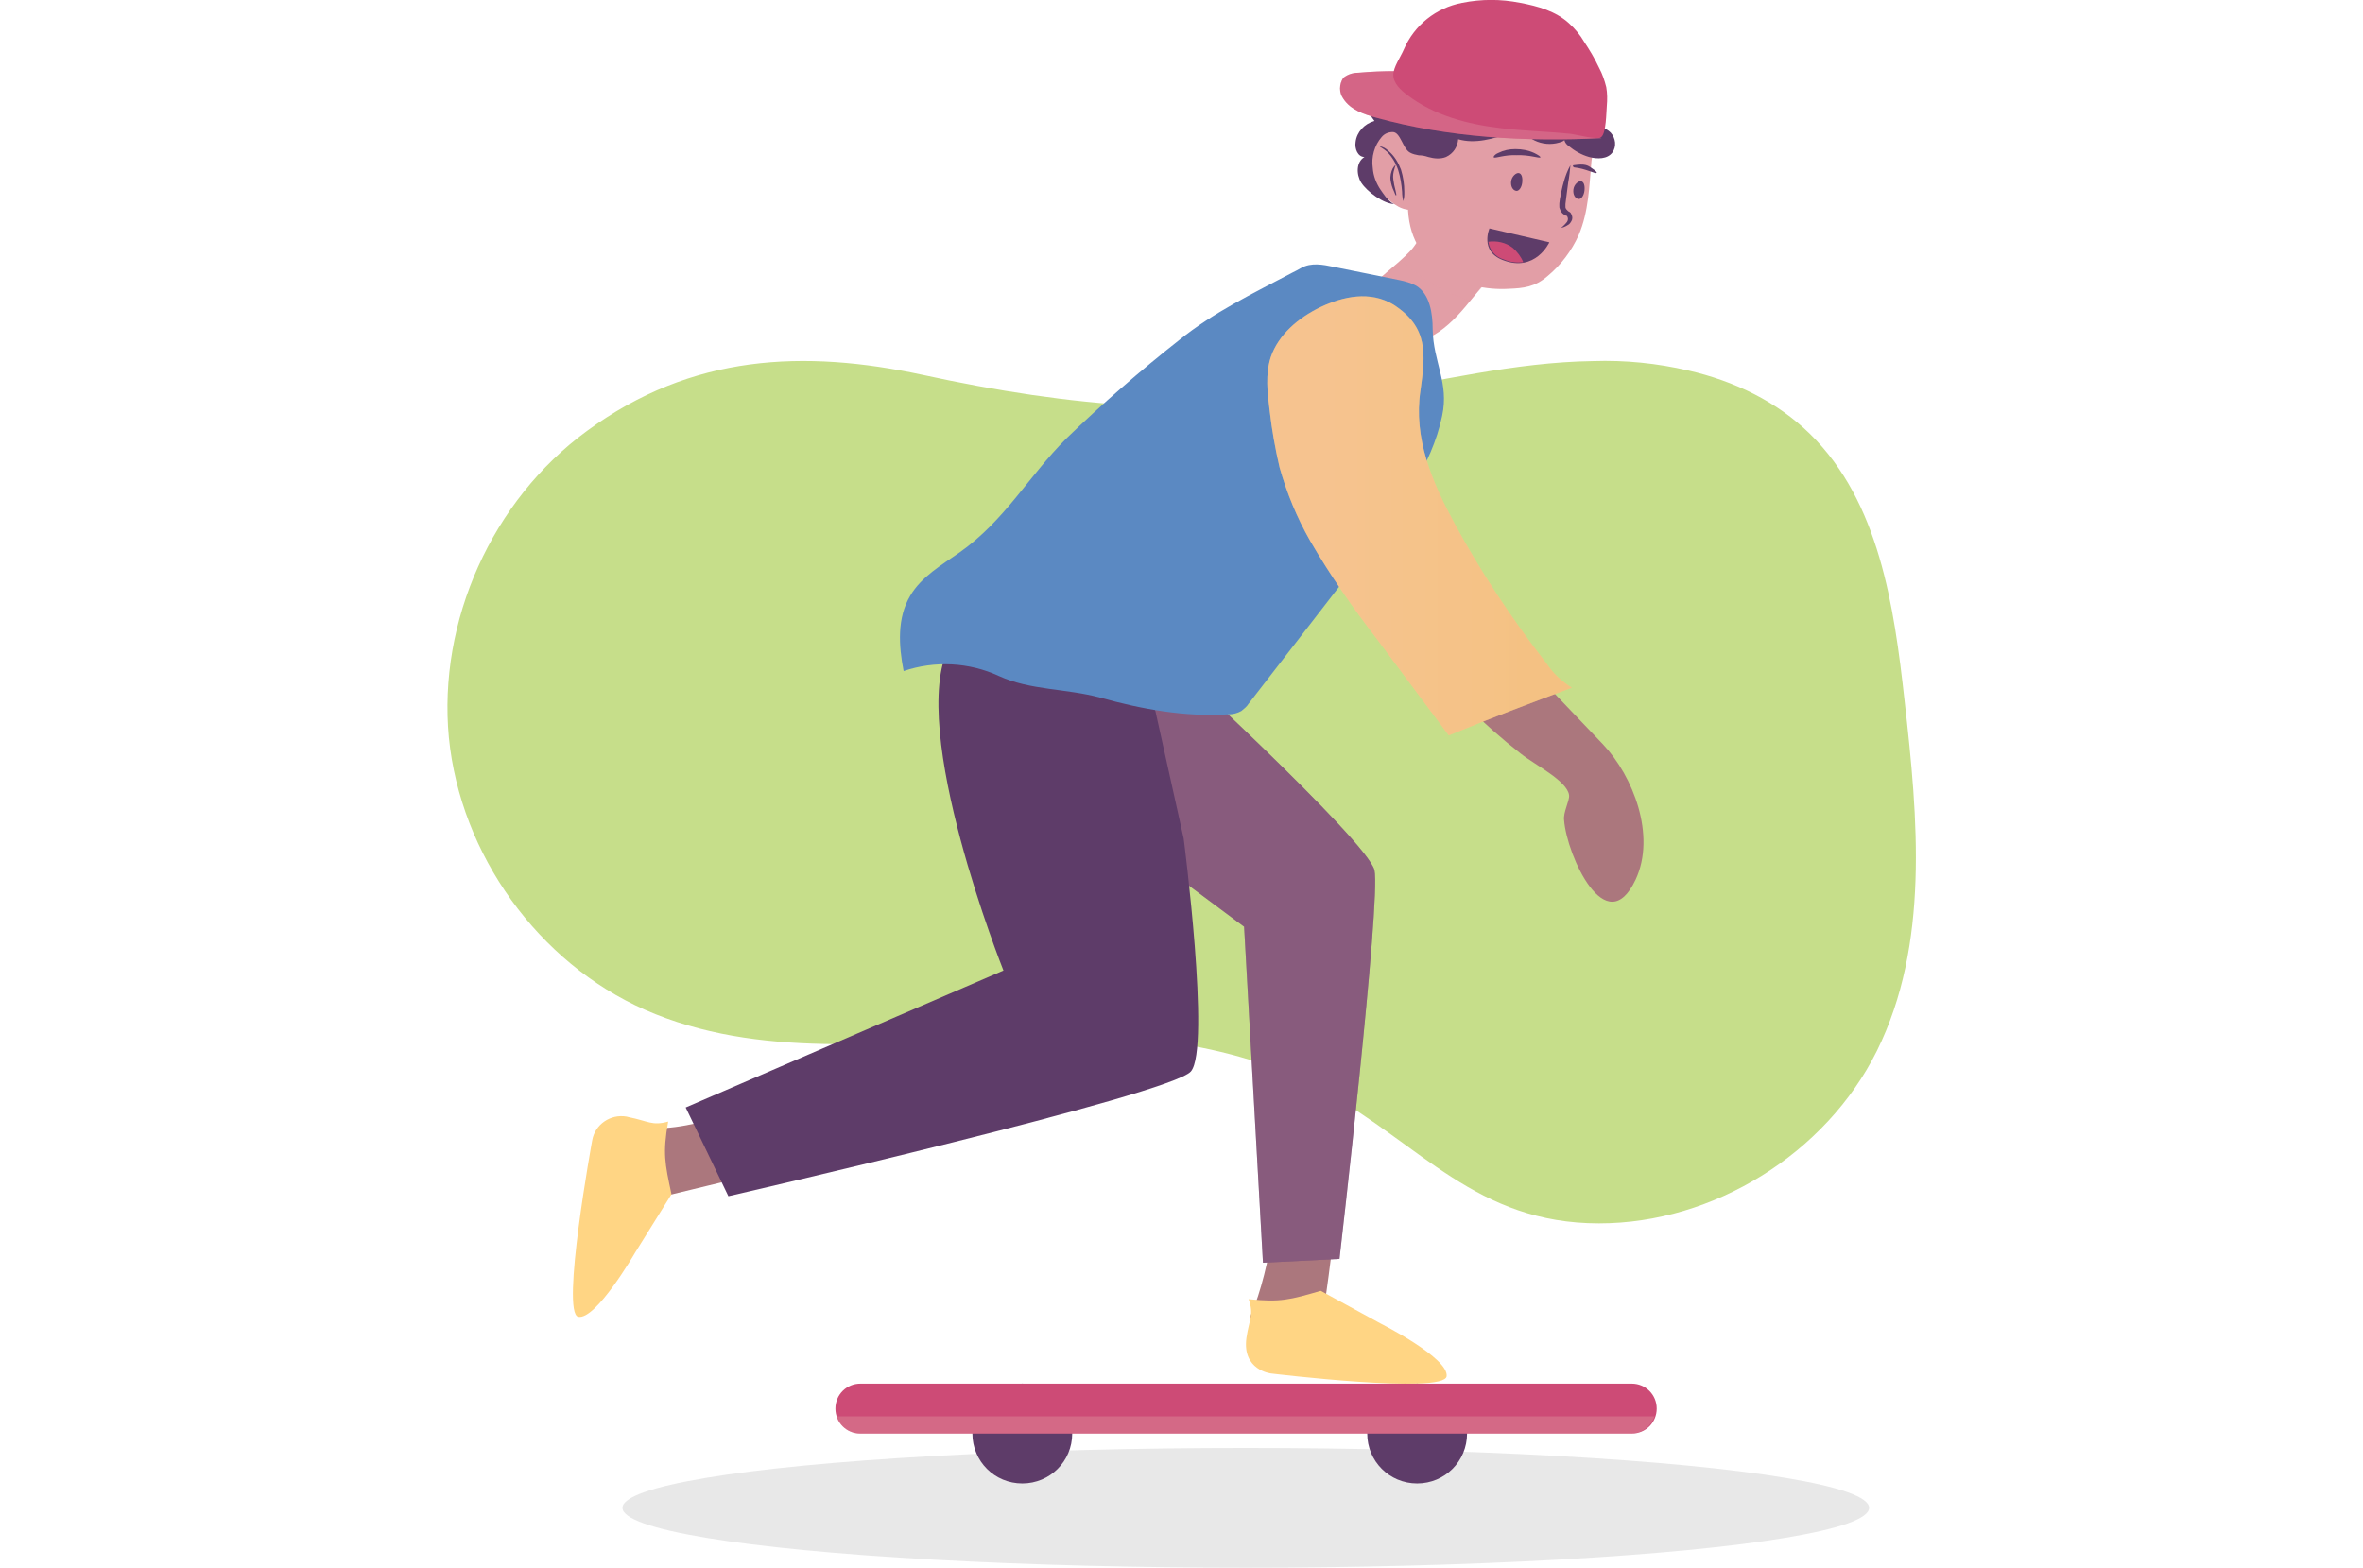<?xml version="1.0" encoding="utf-8"?>
<!-- Generator: Adobe Illustrator 24.1.2, SVG Export Plug-In . SVG Version: 6.00 Build 0)  -->
<svg version="1.1" id="Layer_1" xmlns="http://www.w3.org/2000/svg" xmlns:xlink="http://www.w3.org/1999/xlink" x="0px" y="0px"
	 viewBox="0 0 426.1 282.7" style="enable-background:new 0 0 426.1 282.7;" xml:space="preserve">
<style type="text/css">
	.st0{opacity:0.45;fill:#CCCCCC;enable-background:new    ;}
	.st1{fill:#C6DE8A;}
	.st2{fill:#AB777D;}
	.st3{fill:url(#SVGID_1_);}
	.st4{fill:url(#SVGID_2_);}
	.st5{fill:#5E3C69;}
	.st6{opacity:0.32;fill:#E29EA6;enable-background:new    ;}
	.st7{fill:#E29EA6;}
	.st8{fill:#CD4B76;}
	.st9{fill:#5B89C2;}
	.st10{fill:url(#SVGID_3_);}
	.st11{opacity:0.36;fill:#E29EA6;enable-background:new    ;}
</style>
<g transform="translate(-73.358 -75.887)">
	<ellipse class="st0" cx="298" cy="347.8" rx="112.4" ry="10.8"/>
	<path class="st1" d="M377.8,142.7c-5.6-1.3-11.4-1.9-17.2-1.7c-14.1,0.2-28,3.7-42,6c-27.7,4.4-52.1,2.3-78.8-3.5
		c-21.4-4.6-41.7-3.8-60.6,10.1c-17.1,12.5-26.9,34.3-24.9,55.3c2.1,21.1,16.1,40.6,35.4,49.1c20.3,8.9,43.6,5.9,65.8,4.8
		c18.9-0.9,39.7,0.5,56.6,9.8c17.5,9.7,27.5,23.9,49.6,23.9c20.7,0,40.9-12.6,50.1-31.1c9.5-19.2,7.4-41.9,5-63.1
		c-1.9-17.2-4.6-35.9-17-48.1C393.8,148.3,386.1,144.6,377.8,142.7z"/>
	<path class="st2" d="M329.2,193.8c5.5,6.6,11.6,12.7,18.4,18c2.5,2,8.4,4.9,8.7,7.5c0.1,1-1.1,3.1-0.9,4.5
		c0.5,6.4,7.6,22,12.9,10.7c3.7-7.9-0.4-18.6-5.9-24.4l-24.8-26"/>
	<g transform="translate(95.94 251.545)">
		<path class="st2" d="M179.3,17.4c0,0-14.9,6.6-82.3,22.7c-2.2,1.8-6.2,4.4-9.4,3.8s-1.4-17.5,4.2-16.4
			c17.9,3.4,51.5-20.6,65.6-26.5l17.3-1L179.3,17.4z"/>
		
			<linearGradient id="SVGID_1_" gradientUnits="userSpaceOnUse" x1="5.032" y1="-6.953" x2="6.768" y2="-6.953" gradientTransform="matrix(17.767 0 0 -36.191 171.959 -207.882)">
			<stop  offset="0.201" style="stop-color:#FFD584"/>
			<stop  offset="0.917" style="stop-color:#FCD271"/>
		</linearGradient>
		<path class="st3" d="M97.9,26.6c-1,5.7-0.6,7.5,0.6,13.1l-6.6,10.6c0,0-7,12.1-10.2,11.5S84.2,30,84.2,30c0.5-2.9,3.3-4.8,6.2-4.3
			c0.1,0,0.3,0.1,0.4,0.1C94.3,26.5,95,27.4,97.9,26.6z"/>
	</g>
	<g transform="translate(210.017 226.262)">
		<path class="st2" d="M104.4,13.7c0,0,5,20.7-2.1,70.5c1.3,2.6,2.9,6.9,1.6,10s-17.4-2.1-15-7.4c7.3-16.9,7-55.9,4.4-70.9L80.7,0
			L104.4,13.7z"/>
		
			<linearGradient id="SVGID_2_" gradientUnits="userSpaceOnUse" x1="-117.699" y1="22.057" x2="-116.724" y2="22.057" gradientTransform="matrix(36.2 0 0 -16.734 4473.118 459.87)">
			<stop  offset="0.201" style="stop-color:#FFD584"/>
			<stop  offset="0.917" style="stop-color:#FCD271"/>
		</linearGradient>
		<path class="st4" d="M88.5,83.9c5.7,0.6,7.5,0.1,13-1.5l10.8,5.9c0,0,12.3,6.2,11.9,9.5s-31.7-0.5-31.7-0.5s-5.2-0.6-4.4-6.4
			C88.6,87.5,89.5,86.7,88.5,83.9z"/>
	</g>
	<path class="st5" d="M282.5,193.2c0,0,37.4,34.3,38.7,39.6c1.2,5.3-6.3,70.1-6.3,70.1l-13.8,0.7l-3.4-60.6l-32.9-24.5L282.5,193.2z
		"/>
	<path class="st6" d="M282.5,193.2c0,0,37.4,34.3,38.7,39.6c1.2,5.3-6.3,70.1-6.3,70.1l-13.8,0.7l-3.4-60.6l-32.9-24.5L282.5,193.2z
		"/>
	<path class="st5" d="M275.1,186.8c0,0-23-9.1-30.6,5.7s9.8,58.4,9.8,58.4L197,275.6l7.7,16c0,0,79.8-18.3,83.4-22.5
		c3.6-4.2-1.3-42-1.3-42l-5.1-23L275.1,186.8z"/>
	<g transform="translate(238.435 84.763)">
		<path class="st7" d="M94.8,30.3c-2.2,0.4-4,4.4-5.5,6c-2.6,2.8-6,4.9-8.4,8c-0.2,0.2-0.3,0.4-0.3,0.6c0,0.3,0,0.7,0.2,1
			c0.5,1.7,1.3,3.3,2.3,4.8c1,1.5,2.6,2.5,4.4,2.7c0.9,0,1.8-0.1,2.6-0.4c6.5-1.9,9.4-7.4,13.6-12c1.8-2,3.6-3.9,5.4-5.9
			c-0.4,0.4-7.8-2.7-8.6-3c-1.4-0.5-4.2-2.1-5.6-1.9C94.9,30.3,94.9,30.3,94.8,30.3z"/>
		<path class="st6" d="M100,45.3l9.2-10l-14.4-5l-6.7,8.2C91.5,41.6,95.5,43.9,100,45.3z"/>
		<path class="st7" d="M119.6,33.5c-1.3,2.9-3.2,5.4-5.6,7.4c-2.3,2-4.4,2.2-7,2.3c-8.2,0.5-18.2-3.9-18.2-15.1
			C87.3,28.7,86,26.9,86,25c0-1.8,0.8-3.1,1.3-4.8c0.4-1.4,0.6-2.7,1.1-4.1c1-3.4,2.6-6.5,4.7-9.4c2.1-2.6,5-4.5,8.1-5.5
			c2.9-0.8,5.8-1.2,8.8-1.3c5-0.3,12.3-0.2,14,6.3c1,3.8-1.6,9.9-2.1,14C121.5,24.7,121.4,29.3,119.6,33.5z"/>
		<g transform="translate(1.387 14.094)">
			<path class="st7" d="M83.6,0.1c-1.4,0.5-2.4,1.7-2.7,3.2c-1.1,4.3,0.9,8.8,4.8,11c1.1,0.6,2.7,0.9,3.7,0.1c1-0.8,0.9-2.4,0.7-3.7
				C89.6,8.1,87.5-0.9,83.6,0.1z"/>
			<g transform="translate(1.665 3.414)">
				<path class="st5" d="M80.7,0c0.6,0.1,1.1,0.4,1.5,0.8c1.1,0.9,1.8,2.1,2.3,3.4c0.4,1.3,0.6,2.6,0.6,4c0,0.6,0,1.1-0.2,1.7
					c-0.1-0.5-0.2-1.1-0.2-1.7c-0.1-1.3-0.3-2.6-0.7-3.9c-0.4-1.2-1.1-2.4-2-3.3C81.2,0.3,80.6,0.1,80.7,0z"/>
				<g transform="translate(1.918 3.278)">
					<path class="st5" d="M81.7,5.6c-0.1,0-0.2-0.3-0.4-0.8c-0.3-0.6-0.5-1.3-0.6-2c-0.1-0.7,0.1-1.5,0.4-2.1
						C81.4,0.2,81.7,0,81.7,0s-0.2,0.3-0.3,0.8c-0.2,0.6-0.3,1.3-0.2,1.9c0.1,0.7,0.2,1.3,0.4,2C81.7,5.2,81.8,5.5,81.7,5.6z"/>
				</g>
			</g>
		</g>
		<g transform="translate(22.506 18.016)">
			<g transform="translate(1.076)">
				<path class="st5" d="M80.7,1.5c-0.1-0.1,0.1-0.5,0.8-0.8c1-0.5,2-0.7,3.1-0.7c1.2,0,2.3,0.2,3.4,0.7c0.8,0.4,1.2,0.7,1.1,0.8
					c-0.2,0.2-2-0.5-4.3-0.4C82.6,1,81,1.7,80.7,1.5z"/>
			</g>
			<path class="st5" d="M99.4,3.4c-0.7-0.5-1.2-0.8-3.2-0.5c-0.3,0-0.1,0.4,0.1,0.4c2,0.2,3.8,1.2,4,1C100.5,4.3,100.2,3.9,99.4,3.4
				z"/>
			<path class="st5" d="M95.6,2.9c-0.5,0.9-0.9,1.9-1.2,3c-0.3,1-0.5,2.1-0.7,3.1l-0.1,0.8l0,0.2c0,0.1,0,0.2,0,0.3
				c0,0.2,0,0.3,0.1,0.5c0.1,0.3,0.3,0.7,0.6,0.9c0.1,0.1,0.3,0.2,0.5,0.3c0.1,0,0.1,0,0.2,0.1c0.2,0.3,0.2,0.7,0,1
				c-0.3,0.4-0.7,0.8-1.1,1.1c0.6-0.1,1.1-0.4,1.5-0.7c0.2-0.2,0.4-0.5,0.5-0.8c0.1-0.4,0-0.7-0.2-1.1c-0.1-0.2-0.3-0.3-0.5-0.4
				C95,11,95,11,94.9,10.9c-0.1-0.1-0.2-0.3-0.2-0.4c0-0.1,0-0.2,0-0.3c0,0,0-0.1,0-0.1l0-0.2l0.1-0.8L95.2,6
				C95.4,5,95.5,3.9,95.6,2.9z"/>
			<g transform="translate(4.209 4.323)">
				<path class="st5" d="M81.6,3.2c-0.6-0.1-1-0.8-0.9-1.7s0.9-1.6,1.4-1.5s0.7,0.8,0.6,1.7S82.1,3.3,81.6,3.2z"/>
			</g>
			<g transform="translate(15.433 5.79)">
				<path class="st5" d="M81.6,3.2c-0.6-0.1-1-0.8-0.9-1.7s0.9-1.6,1.4-1.5s0.7,0.8,0.6,1.7S82.1,3.3,81.6,3.2z"/>
			</g>
			<path class="st5" d="M91.8,16.8L81,14.3c0,0-1.8,4.1,2.4,5.7C89.3,22.3,91.8,16.8,91.8,16.8z"/>
			<path class="st8" d="M85.2,17.8c-1.3-1-2.9-1.3-4.4-1.1l0,0c0.2,1.5,1.3,2.8,2.8,3.2c1.1,0.5,2.3,0.6,3.5,0.5
				C86.7,19.4,86,18.5,85.2,17.8z"/>
		</g>
	</g>
	<path class="st5" d="M334.1,104.2c1.3-0.6,2.1-1.8,2.2-3.2c3.1,0.9,6.3-0.1,9.4-1.1c0.7-0.2,1.6-0.6,1.6-1.4
		c1.4,2.8,4.8,4.1,7.8,2.9c0.4-0.2,0.8-0.6,0.5-0.9c-0.4,0.5,0,1.3,0.6,1.7c1.1,0.9,2.3,1.6,3.7,2c1.5,0.4,3.3,0.4,4.2-0.8
		c0.8-1.1,0.6-2.6-0.3-3.6c-0.9-0.9-2.3-1.3-3.6-1.1c0.5-0.3,0.7-1,0.3-1.4c0,0,0,0,0-0.1c-0.4-0.5-0.9-0.8-1.4-1
		c-0.6-0.2-1-0.6-1.3-1.1c-0.1-0.3-0.1-0.6-0.2-0.8c-0.4-0.9-1.2-1.5-2.1-1.8c-4.7-2.1-9.9-2.6-14.9-1.7c-1.3,0.2-2.6,0.7-3.8,1.4
		c0.4,0.2,0.9-0.3,0.9-0.7c0-0.5-0.3-0.9-0.7-1.1c-1.8-1.5-4.4-1.3-6.7-0.8c-1,0.1-1.9,0.5-2.7,1.1c-0.8,0.6-1.1,1.7-0.7,2.6
		c-1.4-0.4-2.8-0.4-4.2,0c-0.6,0.1-1.1,0.5-1.5,1c-0.3,0.5,0,1.4,0.6,1.4l-1.4,0.7c0.2,0.5,0.5,0.9,0.8,1.3c-1.8,0.5-3.2,2-3.4,3.8
		c-0.2,1.2,0.4,2.7,1.6,2.7c-1.5,0.9-1.5,3.1-0.6,4.6c1.1,1.7,4.1,3.9,6.1,3.9c-0.8,0-2.2-2-2.6-2.6c-0.8-1.2-1.3-2.5-1.4-3.9
		c-0.3-2,0.3-4.1,1.6-5.6c0.5-0.6,1.2-0.9,2-0.9c1.4,0,1.8,3,3.1,3.7c0.5,0.3,1.1,0.4,1.6,0.5c0.6,0,1.1,0.1,1.7,0.3
		C332,104.5,333.1,104.6,334.1,104.2z"/>
	<path class="st8" d="M362.1,100.8c-13.4,0.7-27.7-0.1-40.6-3.7c-2.2-0.6-4.6-1.4-5.9-3.4c-0.8-1.1-0.8-2.6,0-3.8
		c0.8-0.6,1.7-0.9,2.7-0.9c4.5-0.4,9.1-0.4,13.6,0.1"/>
	<path class="st6" d="M362.1,100.8c-13.4,0.7-27.7-0.1-40.6-3.7c-2.2-0.6-4.6-1.4-5.9-3.4c-0.8-1.1-0.8-2.6,0-3.8
		c0.8-0.6,1.7-0.9,2.7-0.9c4.5-0.4,9.1-0.4,13.6,0.1"/>
	<path class="st8" d="M326.5,84.8c1.9-4.4,5.8-7.5,10.5-8.4c3.5-0.7,7-0.7,10.5,0c3.2,0.6,6.4,1.5,8.8,3.7c1.1,1,2,2.1,2.7,3.3
		c1,1.5,1.9,3,2.7,4.7c0.6,1.1,1,2.3,1.3,3.5c0.2,1.1,0.2,2.3,0.1,3.4c-0.1,1.1-0.1,4.9-1,5.6c-0.7,0.6-4.6-0.5-5.7-0.6
		c-4.1-0.4-8.3-0.5-12.4-1c-6-0.7-12.1-2.3-16.9-6c-1.1-0.8-2.5-2.1-2.5-3.6C324.6,88,325.9,86.2,326.5,84.8z"/>
	<path class="st9" d="M306.3,125.1c-7,3.7-14.1,7.1-20.3,12.1c-7.1,5.6-13.9,11.5-20.4,17.8c-6.8,6.8-11,14.7-19.2,20.5
		c-3.3,2.3-6.9,4.4-8.9,7.8c-2.4,4-2.1,9-1.2,13.6c5.6-1.9,11.8-1.6,17.2,0.9c5.7,2.6,12,2.2,18.3,3.9c7.5,2.1,15.3,3.5,23.1,3
		c0.8,0,1.6-0.2,2.3-0.6c0.5-0.4,1-0.8,1.3-1.3l21.5-27.8c5.7-7.4,11.5-15,13.4-24.1c1.3-6-1.6-9.7-1.7-15.6c0-2.9-0.5-6.4-3-7.9
		c-0.9-0.5-2-0.8-3-1c-4-0.8-7.9-1.6-11.9-2.4c-1.9-0.4-4-0.8-5.8,0.2C307.5,124.5,306.9,124.8,306.3,125.1z"/>
	
		<linearGradient id="SVGID_3_" gradientUnits="userSpaceOnUse" x1="88.253" y1="242.852" x2="89.253" y2="242.852" gradientTransform="matrix(54.861 0 0 -79.179 -4539.768 19397.773)">
		<stop  offset="0.201" style="stop-color:#FFD584"/>
		<stop  offset="0.917" style="stop-color:#FCD271"/>
	</linearGradient>
	<path class="st10" d="M311.4,131.3c-3.9,1.9-7.5,4.9-8.9,9c-1,3.1-0.6,6.4-0.2,9.6c0.4,3.5,1,6.9,1.8,10.3c1.3,4.6,3.1,9,5.5,13.2
		c3.6,6.2,7.7,12.1,12.1,17.8l12.9,17.3c7.3-3,14.7-5.8,22.2-8.6c-1.8-1.1-3.4-2.6-4.6-4.4c-6.2-8-11.8-16.4-16.6-25.3
		c-4-7.4-7.4-15.3-6.1-23.9c0.9-6.5,1.5-11.4-4.9-15.5C320.4,128.3,315.6,129.3,311.4,131.3z"/>
	<path class="st6" d="M311.4,131.3c-3.9,1.9-7.5,4.9-8.9,9c-1,3.1-0.6,6.4-0.2,9.6c0.4,3.5,1,6.9,1.8,10.3c1.3,4.6,3.1,9,5.5,13.2
		c3.6,6.2,7.7,12.1,12.1,17.8l12.9,17.3c7.3-3,14.7-5.8,22.2-8.6c-1.8-1.1-3.4-2.6-4.6-4.4c-6.2-8-11.8-16.4-16.6-25.3
		c-4-7.4-7.4-15.3-6.1-23.9c0.9-6.5,1.5-11.4-4.9-15.5C320.4,128.3,315.6,129.3,311.4,131.3z"/>
	<path class="st5" d="M266.7,334.4c0,5-4,9-9,9s-9-4-9-9c0-5,4-9,9-9S266.7,329.4,266.7,334.4L266.7,334.4z"/>
	<path class="st5" d="M337.9,334.4c0,5-4,9-9,9s-9-4-9-9s4-9,9-9c0,0,0,0,0,0C333.9,325.4,337.9,329.4,337.9,334.4L337.9,334.4z"/>
	<path class="st8" d="M367.6,334.4H228.5c-2.5,0-4.5-2-4.5-4.5l0,0c0-2.5,2-4.5,4.5-4.5h139.1c2.5,0,4.5,2,4.5,4.5l0,0
		C372.1,332.4,370.1,334.4,367.6,334.4z"/>
	<path class="st11" d="M224.2,331.3c0.6,1.8,2.3,3.1,4.2,3.1h139.1c1.9,0,3.6-1.3,4.2-3.1H224.2z"/>
</g>
</svg>
